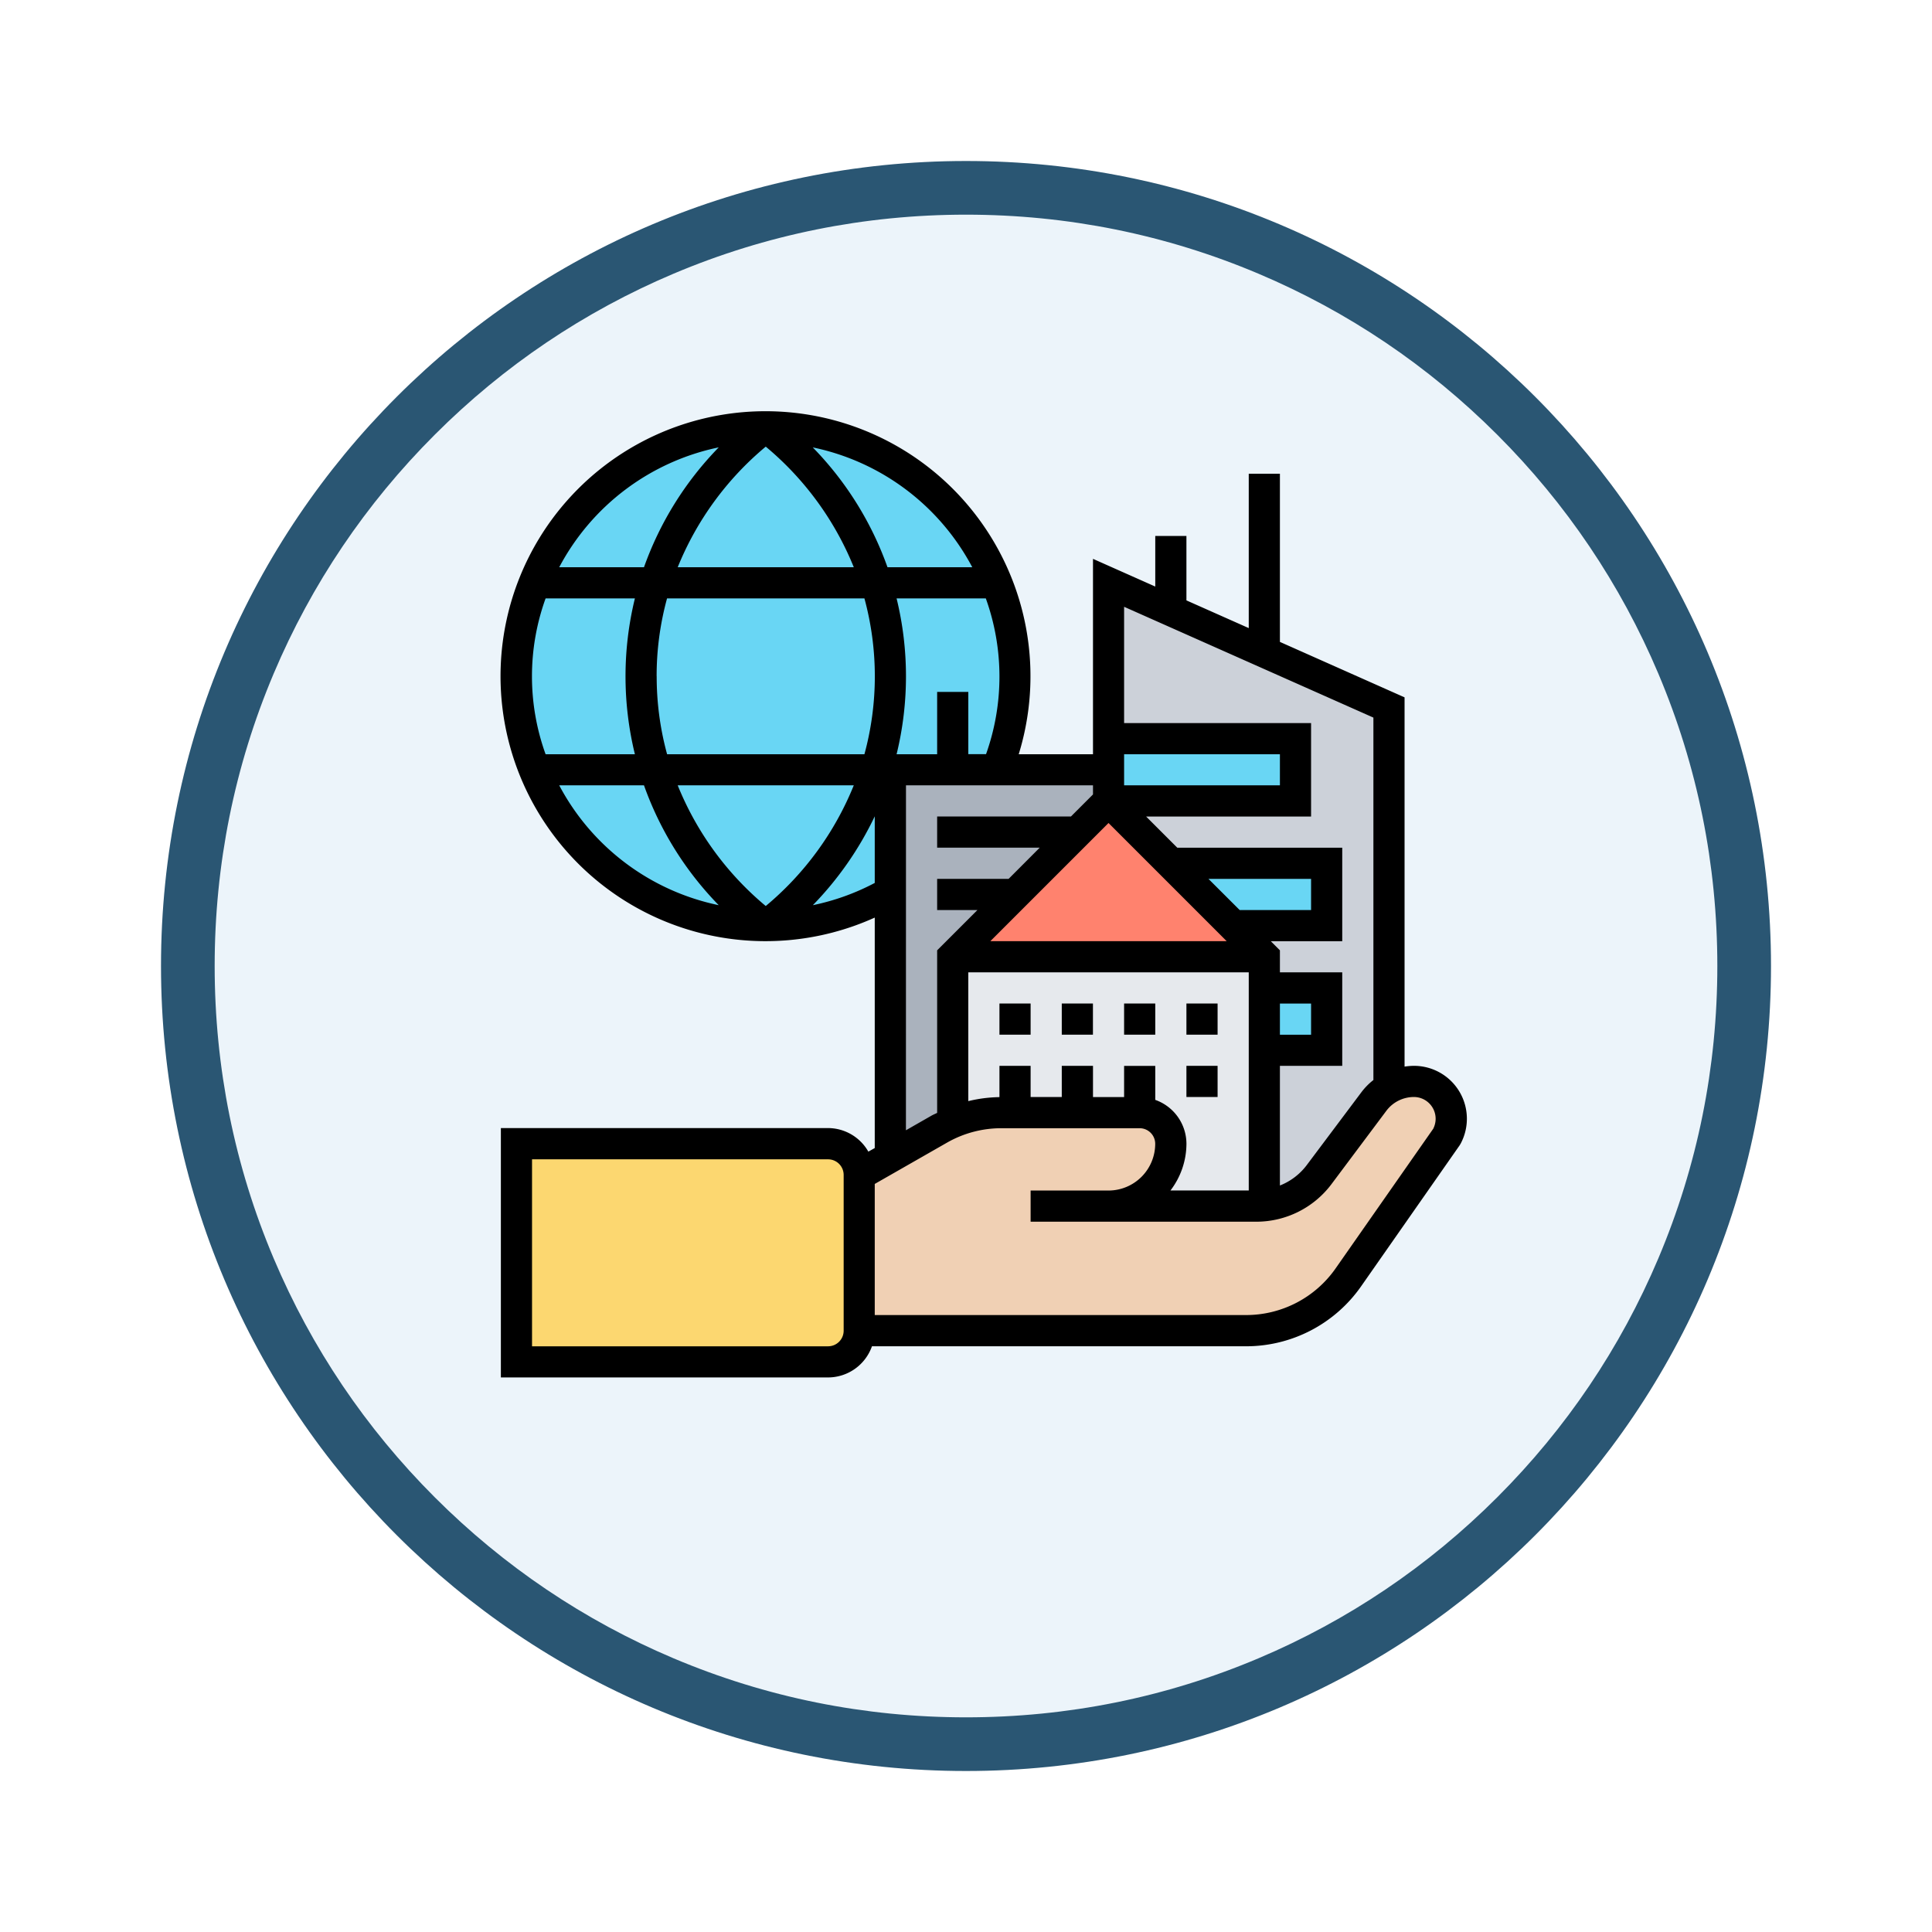 <svg xmlns="http://www.w3.org/2000/svg" xmlns:xlink="http://www.w3.org/1999/xlink" width="108" height="108" viewBox="0 0 108 108">
  <defs>
    <filter id="Path_904820" x="0" y="0" width="108" height="108" filterUnits="userSpaceOnUse">
      <feOffset dy="3" input="SourceAlpha"/>
      <feGaussianBlur stdDeviation="3" result="blur"/>
      <feFlood flood-opacity="0.161"/>
      <feComposite operator="in" in2="blur"/>
      <feComposite in="SourceGraphic"/>
    </filter>
  </defs>
  <g id="Group_1143914" data-name="Group 1143914" transform="translate(-201 -306)">
    <g transform="matrix(1, 0, 0, 1, 201, 306)" filter="url(#Path_904820)">
      <g id="Path_904820-2" data-name="Path 904820" transform="translate(9 6)" fill="#ecf4fa">
        <path d="M 45 88.5 C 39.127 88.5 33.43 87.35 28.068 85.082 C 22.889 82.891 18.236 79.755 14.241 75.759 C 10.245 71.764 7.109 67.111 4.918 61.932 C 2.65 56.57 1.5 50.873 1.5 45 C 1.5 39.127 2.65 33.43 4.918 28.068 C 7.109 22.889 10.245 18.236 14.241 14.241 C 18.236 10.245 22.889 7.109 28.068 4.918 C 33.43 2.65 39.127 1.5 45 1.5 C 50.873 1.5 56.57 2.65 61.932 4.918 C 67.111 7.109 71.764 10.245 75.759 14.241 C 79.755 18.236 82.891 22.889 85.082 28.068 C 87.35 33.43 88.5 39.127 88.5 45 C 88.5 50.873 87.35 56.57 85.082 61.932 C 82.891 67.111 79.755 71.764 75.759 75.759 C 71.764 79.755 67.111 82.891 61.932 85.082 C 56.57 87.35 50.873 88.5 45 88.5 Z" stroke="none"/>
        <path d="M 45 3 C 39.329 3 33.829 4.11 28.653 6.299 C 23.652 8.415 19.16 11.443 15.302 15.302 C 11.443 19.16 8.415 23.652 6.299 28.653 C 4.11 33.829 3 39.329 3 45 C 3 50.671 4.11 56.171 6.299 61.347 C 8.415 66.348 11.443 70.84 15.302 74.698 C 19.16 78.557 23.652 81.585 28.653 83.701 C 33.829 85.89 39.329 87 45 87 C 50.671 87 56.171 85.89 61.347 83.701 C 66.348 81.585 70.84 78.557 74.698 74.698 C 78.557 70.84 81.585 66.348 83.701 61.347 C 85.89 56.171 87 50.671 87 45 C 87 39.329 85.89 33.829 83.701 28.653 C 81.585 23.652 78.557 19.16 74.698 15.302 C 70.84 11.443 66.348 8.415 61.347 6.299 C 56.171 4.11 50.671 3 45 3 M 45 0 C 69.853 0 90 20.147 90 45 C 90 69.853 69.853 90 45 90 C 20.147 90 0 69.853 0 45 C 0 20.147 20.147 0 45 0 Z" stroke="none" fill="#2a5673"/>
      </g>
    </g>
    <g id="Group_1143886" data-name="Group 1143886" transform="translate(228.999 329)">
      <g id="Group_1143884" data-name="Group 1143884" transform="translate(0.871 0.871)">
        <g id="Group_1143874" data-name="Group 1143874" transform="translate(33.097 8.71)">
          <path id="Path_980254" data-name="Path 980254" d="M45.968,30.162h5.226V26.678h-8.71L39,23.194H49.452V19.71H39V11l3.484,1.55,5.226,2.317,6.968,3.1V39.246a2.715,2.715,0,0,0-.836.74L50.758,44.1a4.368,4.368,0,0,1-3.048,1.716V37.13h3.484V33.646H47.71V31.9Z" transform="translate(-39 -11)" fill="#ccd1d9"/>
        </g>
        <g id="Group_1143875" data-name="Group 1143875" transform="translate(20.904 19.162)">
          <path id="Path_980255" data-name="Path 980255" d="M37.194,23v1.742l-1.742,1.742-3.484,3.484-3.484,3.484V42.71a5.734,5.734,0,0,0-.732.366L25,44.653V23H37.194Z" transform="translate(-25 -23)" fill="#aab2bd"/>
        </g>
        <g id="Group_1143876" data-name="Group 1143876">
          <path id="Path_980256" data-name="Path 980256" d="M28,19.8v.366H21.9v6.846A13.917,13.917,0,1,1,28,19.8Z" transform="translate(-1 -1)" fill="#69d6f4"/>
        </g>
        <g id="Group_1143877" data-name="Group 1143877" transform="translate(41.807 31.355)">
          <path id="Path_980257" data-name="Path 980257" d="M49,37h3.484v3.484H49Z" transform="translate(-49 -37)" fill="#69d6f4"/>
        </g>
        <g id="Group_1143878" data-name="Group 1143878" transform="translate(36.581 24.388)">
          <path id="Path_980258" data-name="Path 980258" d="M51.71,29v3.484H46.484L43,29Z" transform="translate(-43 -29)" fill="#69d6f4"/>
        </g>
        <g id="Group_1143879" data-name="Group 1143879" transform="translate(33.097 17.42)">
          <path id="Path_980259" data-name="Path 980259" d="M49.452,21v3.484H39V21Z" transform="translate(-39 -21)" fill="#69d6f4"/>
        </g>
        <g id="Group_1143880" data-name="Group 1143880" transform="translate(24.388 20.904)">
          <path id="Path_980260" data-name="Path 980260" d="M37.71,25l3.484,3.484,3.484,3.484L46.42,33.71H29l3.484-3.484,3.484-3.484Z" transform="translate(-29 -25)" fill="#ff826e"/>
        </g>
        <g id="Group_1143881" data-name="Group 1143881" transform="translate(24.388 29.613)">
          <path id="Path_980261" data-name="Path 980261" d="M29,35H46.42V48.91a3.545,3.545,0,0,1-.435.026H37.71a3.479,3.479,0,0,0,3.484-3.484,1.747,1.747,0,0,0-1.742-1.742H31.717A7.044,7.044,0,0,0,29,44.259Z" transform="translate(-29 -35)" fill="#e6e9ed"/>
        </g>
        <g id="Group_1143882" data-name="Group 1143882" transform="translate(0 40.065)">
          <path id="Path_980262" data-name="Path 980262" d="M20.162,48.742v8.71a1.747,1.747,0,0,1-1.742,1.742H1V47H18.42A1.747,1.747,0,0,1,20.162,48.742Z" transform="translate(-1 -47)" fill="#fcd770"/>
        </g>
        <g id="Group_1143883" data-name="Group 1143883" transform="translate(19.162 36.581)">
          <path id="Path_980263" data-name="Path 980263" d="M36.936,49.968H45.21a3.545,3.545,0,0,0,.435-.026,4.368,4.368,0,0,0,3.048-1.716l3.083-4.111a2.715,2.715,0,0,1,.836-.74A2.761,2.761,0,0,1,54.007,43a2.082,2.082,0,0,1,2.09,2.09,2.069,2.069,0,0,1-.253.984l-5.5,7.882a6.985,6.985,0,0,1-5.714,2.979H23v-8.71l1.742-.993,2.752-1.576a5.733,5.733,0,0,1,.732-.366,7.044,7.044,0,0,1,2.717-.549h7.734a1.747,1.747,0,0,1,1.742,1.742,3.479,3.479,0,0,1-3.484,3.484Z" transform="translate(-23 -43)" fill="#f0d0b4"/>
        </g>
      </g>
      <g id="Group_1143885" data-name="Group 1143885">
        <path id="Path_980264" data-name="Path 980264" d="M51.043,36.581a3.643,3.643,0,0,0-.526.043V15.983l-6.968-3.1v-9.4H41.807v8.628l-3.484-1.549v-3.6H36.581V9.789L33.1,8.24V19.162H28.948A14.812,14.812,0,1,0,20.9,28.294V41.177l-.358.2a2.6,2.6,0,0,0-2.255-1.317H0V54H18.291a2.609,2.609,0,0,0,2.453-1.742H41.66a7.846,7.846,0,0,0,6.425-3.348l5.509-7.883.053-.087a2.957,2.957,0,0,0-2.6-4.359ZM48.775,17.114v20.26a3.654,3.654,0,0,0-.664.673L45.03,42.155a3.476,3.476,0,0,1-1.481,1.116V36.581h3.484V31.355H43.549V30.124l-.51-.51h3.994V24.388h-9.22l-1.742-1.742h9.22V17.42H34.839v-6.5ZM36.581,38.484v-1.9H34.839v1.742H33.1V36.581H31.355v1.742H29.613V36.581H27.871V38.33a7.812,7.812,0,0,0-1.742.224v-7.2H41.807V43.549H37.43a4.31,4.31,0,0,0,.894-2.613A2.609,2.609,0,0,0,36.581,38.484ZM33.968,23.006l6.607,6.607H27.361ZM43.549,33.1h1.742v1.742H43.549ZM39.555,26.13h5.736v1.742H41.3ZM34.839,20.9V19.162h8.71V20.9Zm-7.719-1.742H26.13V15.678H24.388v3.484H22.121a18.347,18.347,0,0,0,0-8.71h4.988a12.914,12.914,0,0,1,.011,8.71ZM14.807,27.647A17.13,17.13,0,0,1,9.885,20.9h9.843A17.122,17.122,0,0,1,14.807,27.647Zm-6.1-12.84a16.4,16.4,0,0,1,.582-4.355H20.323a16.6,16.6,0,0,1,0,8.71H9.292a16.4,16.4,0,0,1-.582-4.355Zm6.1-12.84A17.13,17.13,0,0,1,19.729,8.71H9.885a17.13,17.13,0,0,1,4.922-6.743ZM26.352,8.71H21.613a18.414,18.414,0,0,0-4.178-6.7A13.1,13.1,0,0,1,26.352,8.71Zm-14.175-6.7A18.426,18.426,0,0,0,8,8.71H3.261A13.1,13.1,0,0,1,12.177,2.008ZM2.5,10.452H7.492a18.347,18.347,0,0,0,0,8.71H2.5a12.824,12.824,0,0,1,0-8.71ZM3.261,20.9H8a18.414,18.414,0,0,0,4.178,6.7,13.1,13.1,0,0,1-8.917-6.7ZM17.44,27.6A18.572,18.572,0,0,0,20.9,22.632v3.725A13.037,13.037,0,0,1,17.44,27.6Zm5.206-6.7H33.1v.51l-1.232,1.232H24.388v1.742h5.736L28.382,26.13H24.388v1.742H26.64l-2.252,2.252v9.087c-.1.051-.2.09-.3.145l-1.445.827ZM19.162,51.388a.872.872,0,0,1-.871.871H1.742V41.807H18.291a.872.872,0,0,1,.871.871ZM52.134,40.077l-5.477,7.835a6.1,6.1,0,0,1-5,2.6H20.9V43.183l4.051-2.315a6.116,6.116,0,0,1,3.026-.8h7.73a.872.872,0,0,1,.871.871,2.616,2.616,0,0,1-2.613,2.613H29.613v1.742H42.243a5.252,5.252,0,0,0,4.181-2.09L49.5,39.093a1.929,1.929,0,0,1,1.538-.77,1.217,1.217,0,0,1,1.216,1.216,1.232,1.232,0,0,1-.125.538Z"/>
        <path id="Path_980265" data-name="Path 980265" d="M32,38h1.742v1.742H32Z" transform="translate(-4.129 -4.903)"/>
        <path id="Path_980266" data-name="Path 980266" d="M36,38h1.742v1.742H36Z" transform="translate(-4.645 -4.903)"/>
        <path id="Path_980267" data-name="Path 980267" d="M40,38h1.742v1.742H40Z" transform="translate(-5.161 -4.903)"/>
        <path id="Path_980268" data-name="Path 980268" d="M44,42h1.742v1.742H44Z" transform="translate(-5.677 -5.419)"/>
        <path id="Path_980269" data-name="Path 980269" d="M44,38h1.742v1.742H44Z" transform="translate(-5.677 -4.903)"/>
      </g>
    </g>
  </g>
</svg>
